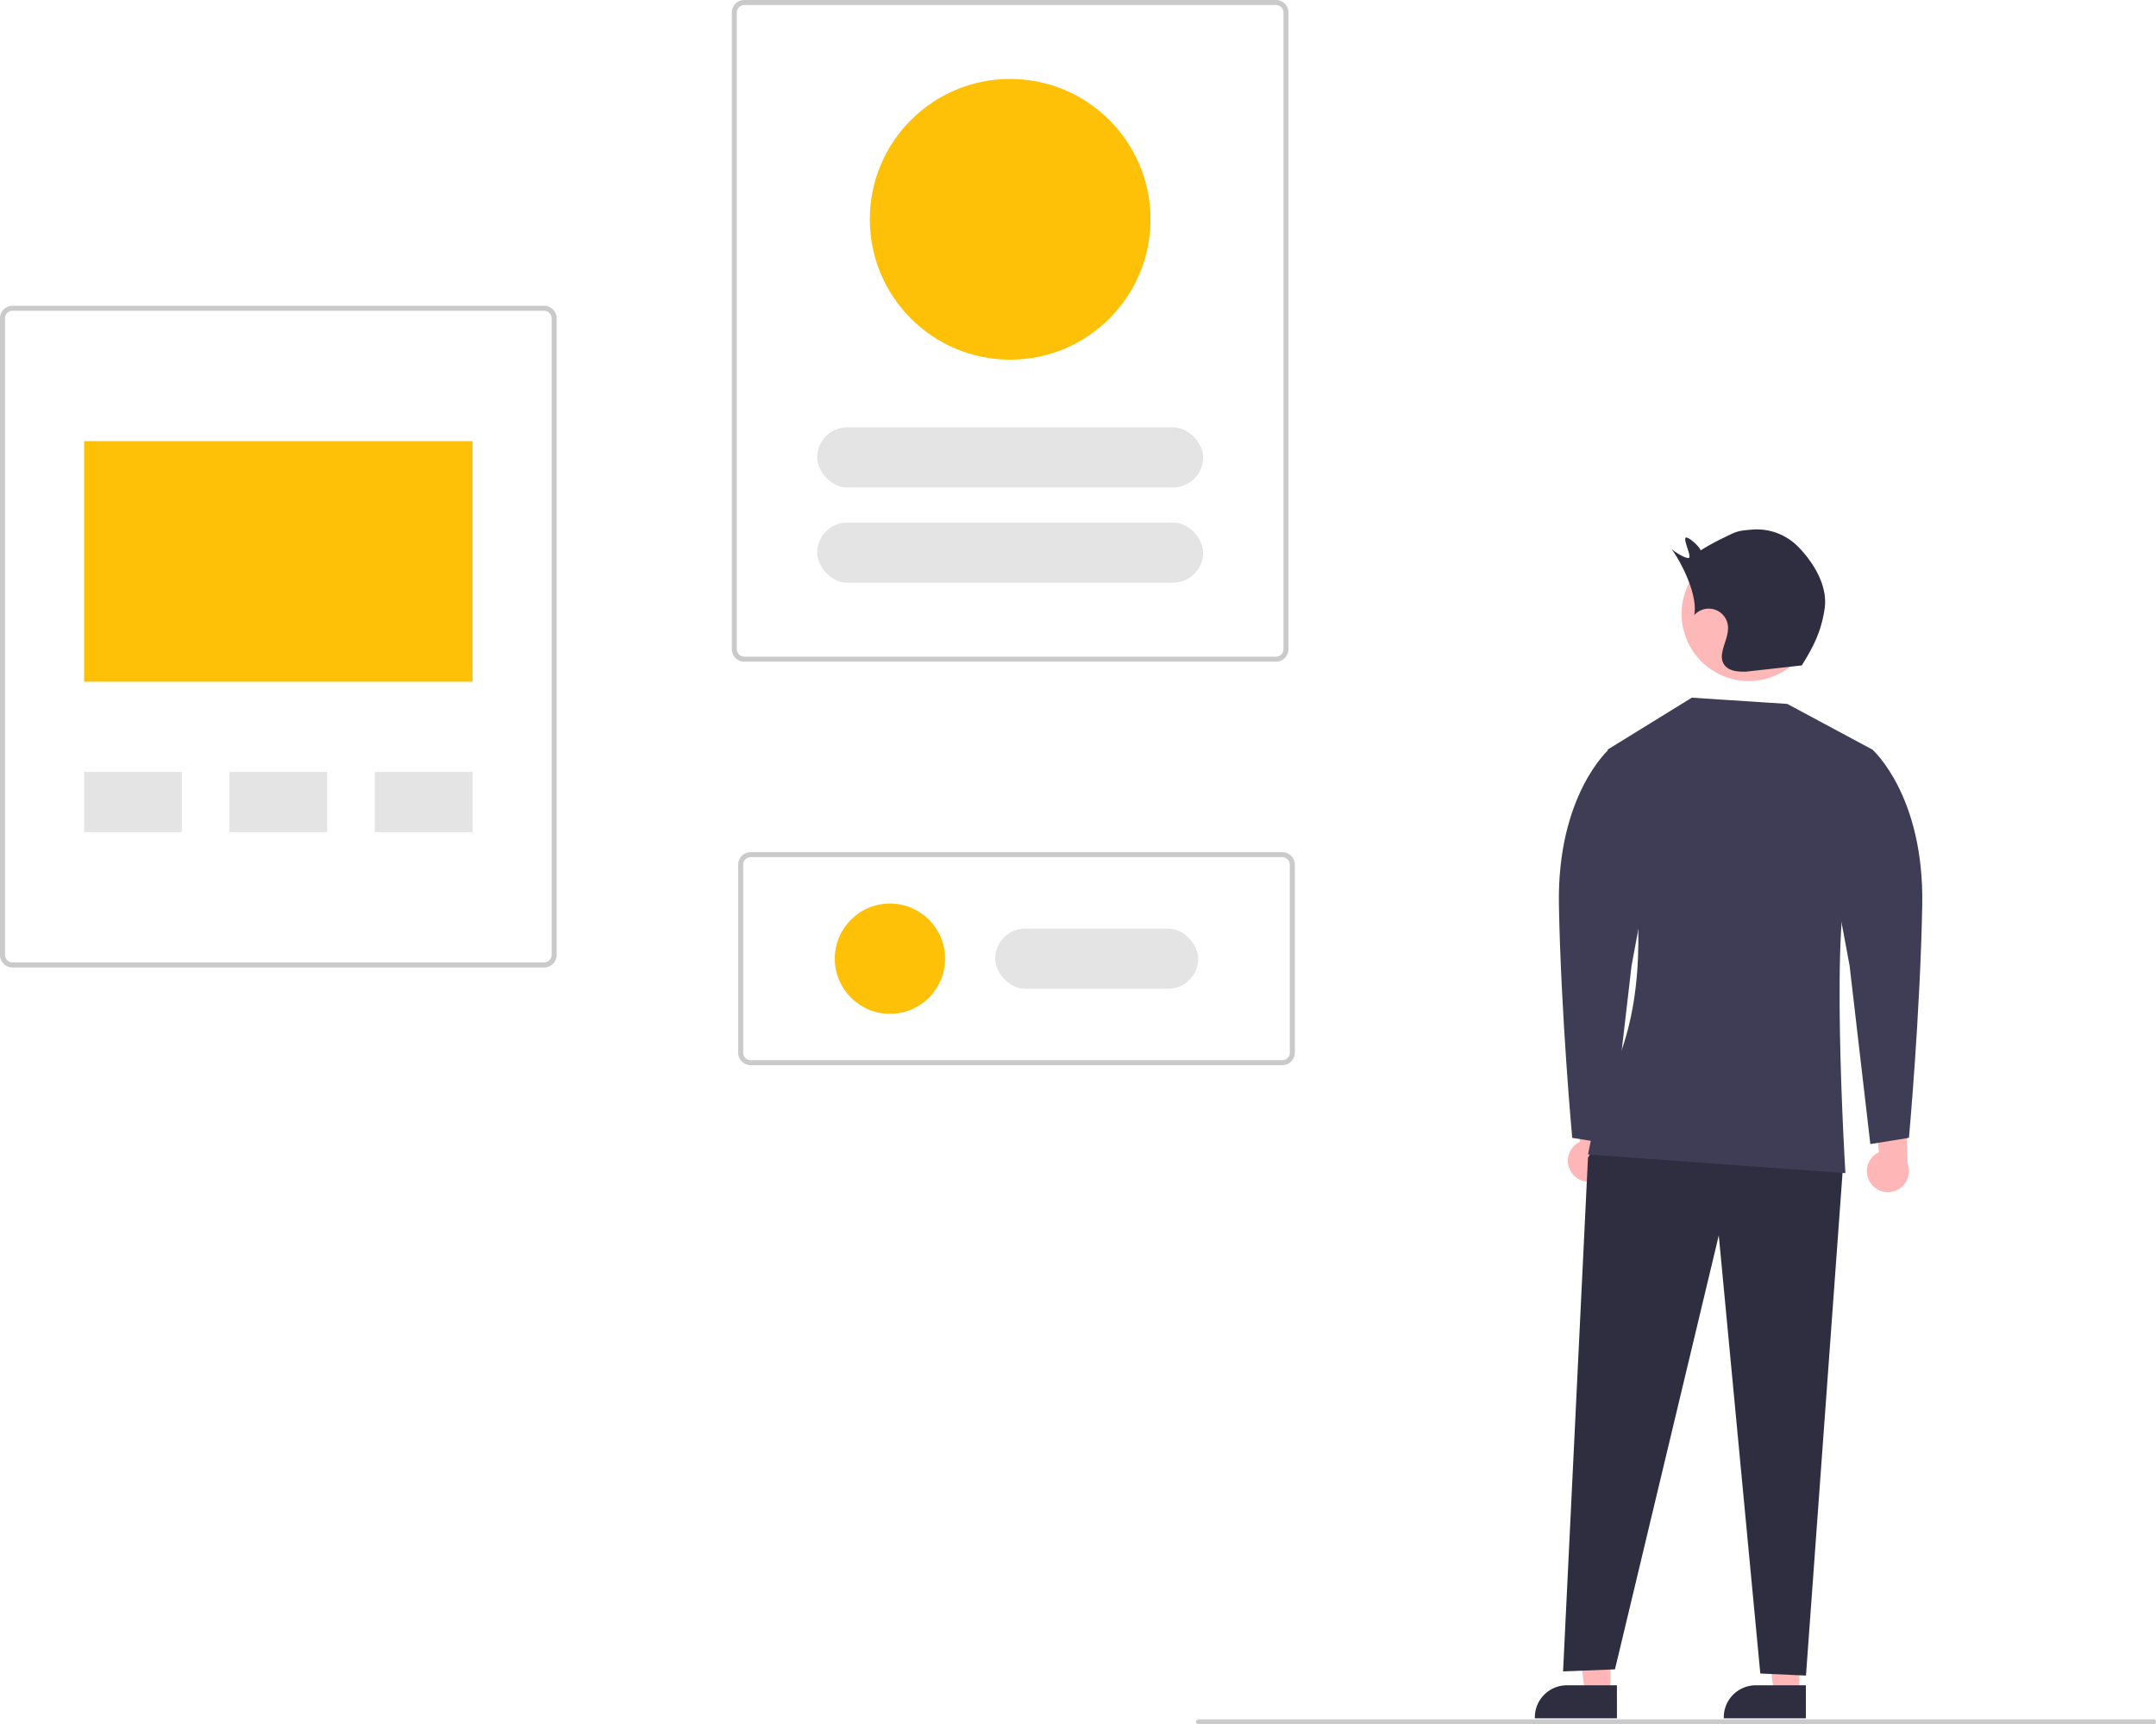 <svg id="ab50f2c7-a193-4613-b9ea-86e2f0314211" data-name="Layer 1" xmlns="http://www.w3.org/2000/svg" width="860.248" height="688" viewBox="0 0 860.248 688"><path d="M386.983,492H174.876a5.006,5.006,0,0,1-5-5V233a5.006,5.006,0,0,1,5-5H386.983a5.006,5.006,0,0,1,5,5V487A5.006,5.006,0,0,1,386.983,492ZM174.876,230a3.003,3.003,0,0,0-3,3V487a3.003,3.003,0,0,0,3,3H386.983a3.003,3.003,0,0,0,3-3V233a3.003,3.003,0,0,0-3-3Z" transform="translate(-169.876 -106)" fill="#cacaca"/><rect x="33.553" y="176" width="155" height="96" fill="#ffc107"/><rect x="33.553" y="308" width="39" height="24" fill="#e4e4e4"/><rect x="149.553" y="308" width="39" height="24" fill="#e4e4e4"/><rect x="91.553" y="308" width="39" height="24" fill="#e4e4e4"/><path d="M678.983,370H466.876a5.006,5.006,0,0,1-5-5V111a5.006,5.006,0,0,1,5-5H678.983a5.006,5.006,0,0,1,5,5V365A5.006,5.006,0,0,1,678.983,370ZM466.876,108a3.003,3.003,0,0,0-3,3V365a3.003,3.003,0,0,0,3,3H678.983a3.003,3.003,0,0,0,3-3V111a3.003,3.003,0,0,0-3-3Z" transform="translate(-169.876 -106)" fill="#cacaca"/><path d="M681.516,531H469.41a5.006,5.006,0,0,1-5-5V451a5.006,5.006,0,0,1,5-5H681.516a5.006,5.006,0,0,1,5,5v75A5.006,5.006,0,0,1,681.516,531ZM469.41,448a3.003,3.003,0,0,0-3,3v75a3.003,3.003,0,0,0,3,3H681.516a3.003,3.003,0,0,0,3-3V451a3.003,3.003,0,0,0-3-3Z" transform="translate(-169.876 -106)" fill="#cacaca"/><rect x="326.053" y="170.5" width="154" height="24" rx="12" fill="#e4e4e4"/><rect x="326.053" y="208.5" width="154" height="24" rx="12" fill="#e4e4e4"/><circle cx="403.053" cy="87.5" r="56" fill="#ffc107"/><rect x="397.087" y="370.5" width="81" height="24" rx="12" fill="#e4e4e4"/><circle cx="355.087" cy="382.5" r="22" fill="#ffc107"/><path d="M1029.124,794h-381a1,1,0,0,1,0-2h381a1,1,0,0,1,0,2Z" transform="translate(-169.876 -106)" fill="#cacaca"/><path d="M916.255,578.045a8.33,8.33,0,0,1,3.327-12.332l-2.944-29.455,13.62,7.149.708,26.875a8.375,8.375,0,0,1-14.711,7.763Z" transform="translate(-169.876 -106)" fill="#ffb6b6"/><path d="M796.97,573.903a8.33,8.33,0,0,1,3.327-12.332l-2.944-29.455,13.62,7.149.708,26.875a8.375,8.375,0,0,1-14.711,7.763Z" transform="translate(-169.876 -106)" fill="#ffb6b6"/><polygon points="717.949 675.734 707.794 675.734 702.962 636.562 717.951 636.562 717.949 675.734" fill="#ffb6b6"/><path d="M890.415,791.578l-32.746-.001V791.163a12.746,12.746,0,0,1,12.746-12.745h.001l20.0.001Z" transform="translate(-169.876 -106)" fill="#2f2e41"/><polygon points="642.568 675.734 632.412 675.734 627.581 636.562 642.569 636.562 642.568 675.734" fill="#ffb6b6"/><path d="M815.034,791.578l-32.746-.001V791.163a12.746,12.746,0,0,1,12.746-12.745h.001l20.0.001Z" transform="translate(-169.876 -106)" fill="#2f2e41"/><circle cx="867.651" cy="350.906" r="26.819" transform="translate(-231.865 353.179) rotate(-28.663)" fill="#ffb8b8"/><polygon points="638.578 453.984 633.608 461.857 623.668 666.875 644.377 666.047 685.796 492.917 702.363 667.703 720.587 668.532 735.374 465.271 638.578 453.984" fill="#2f2e41"/><path d="M916.971,405.079l-33.963-18.224-38.105-2.485-33.578,20.709s29.436,86.979-2.87,137.509L803.484,566.611l102.718,7.455s-6.627-107.688,2.485-120.942S916.971,405.079,916.971,405.079Z" transform="translate(-169.876 -106)" fill="#3f3d56"/><path d="M905.25,409.592l11.721-4.514s20.709,18.224,19.881,62.128-5.303,92.777-5.303,92.777l-15.406,2.485-8.284-71.24-11.597-62.128Z" transform="translate(-169.876 -106)" fill="#3f3d56"/><path d="M823.489,409.592l-11.721-4.514S791.059,423.303,791.887,467.207s5.303,92.777,5.303,92.777l15.406,2.485,8.284-71.24,11.597-62.128Z" transform="translate(-169.876 -106)" fill="#3f3d56"/><path d="M887.039,323.849a23.137,23.137,0,0,0-17.916-6.558c-5.772.466-6.148.606-11.333,3.185a91.529,91.529,0,0,0-9.399,5.141c-.028-1.232-5.144-5.945-5.972-5.032-.828.912,2.135,6.841,1.473,7.881s-6.646-2.677-7.272-3.739c4.623,6.375,10.727,18.979,9.262,26.716a7.716,7.716,0,0,1,13.476,4.642c.326,5.29-4.576,11.09-1.37,15.311,1.834,2.415,5.327,2.616,8.36,2.601l22.435-2.501c4.82-7.682,7.825-13.774,9.137-22.747C899.23,339.777,893.471,330.242,887.039,323.849Z" transform="translate(-169.876 -106)" fill="#2f2e41"/></svg>